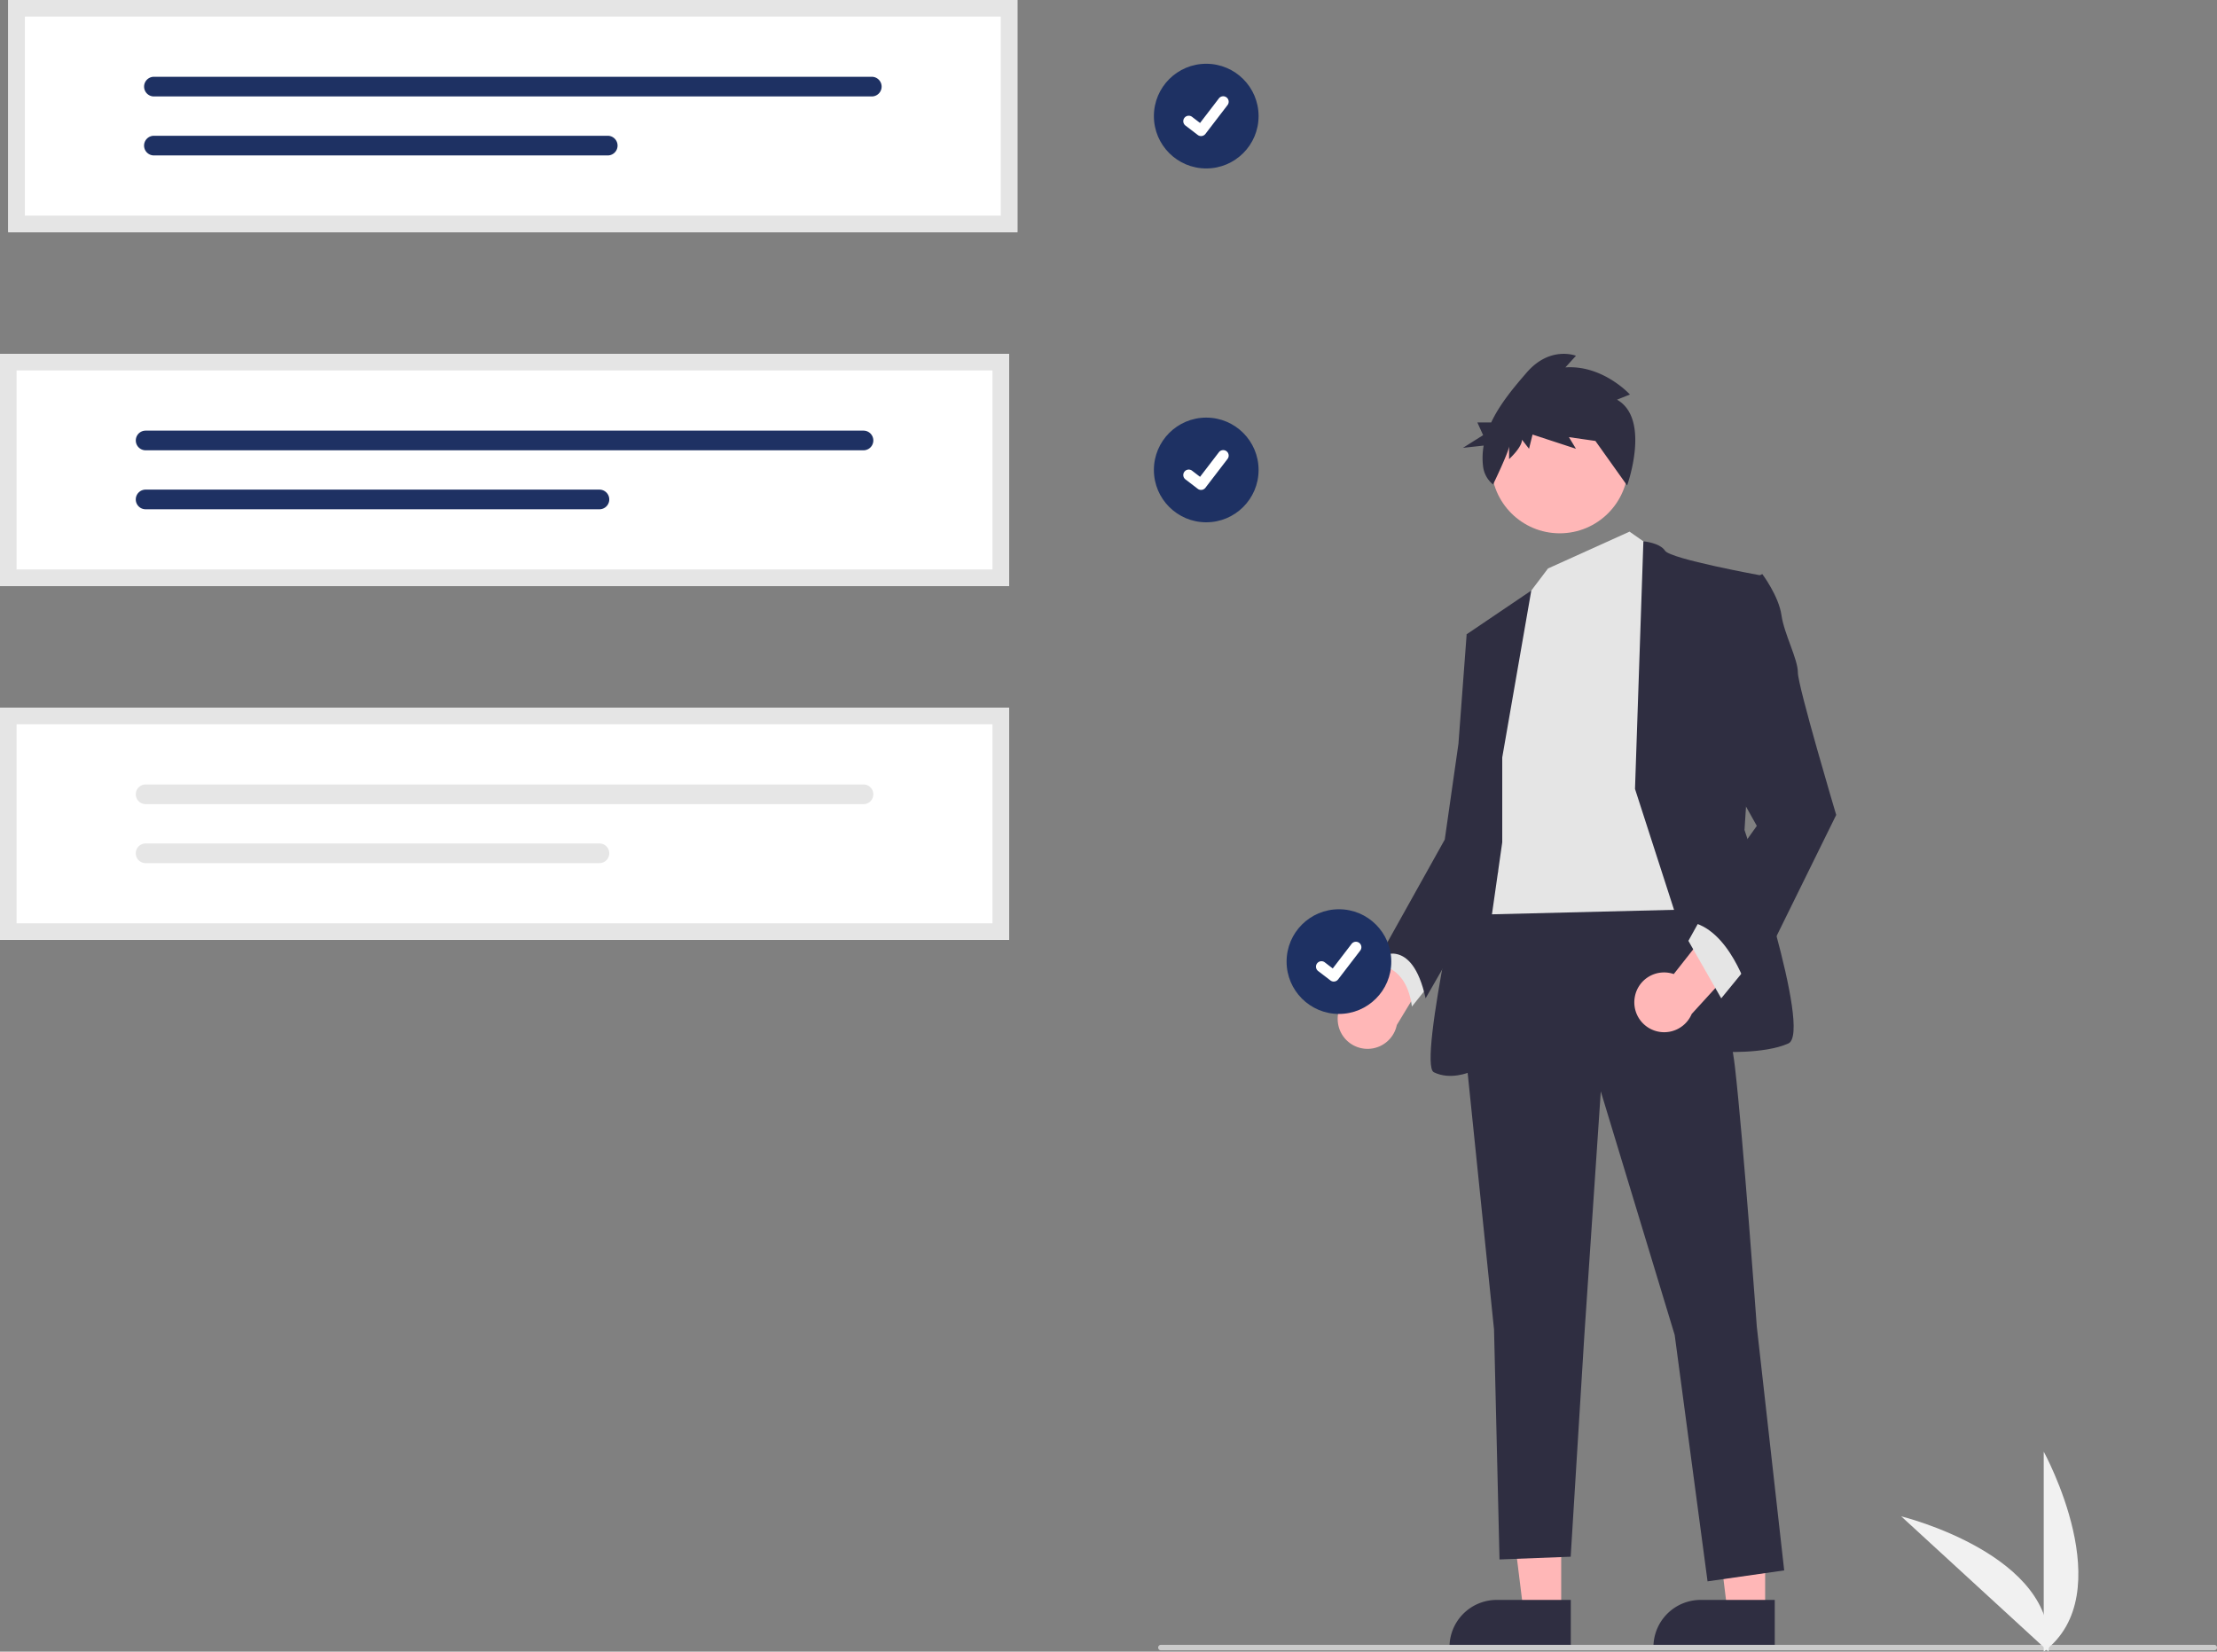 <svg id="a644d002-dee1-4c60-b6d8-14071a55f848" data-name="Layer 1" xmlns="http://www.w3.org/2000/svg" width="801.921" height="597.457" viewBox="0 0 801.921 597.457"><rect x="0" y="0" width="801.921" height="597.457" fill="#808080" stroke="none"/><circle id="a21b076b-2a02-49a5-bb32-17a8ec3aa4f0" data-name="Ellipse 44" cx="436.314" cy="42" r="18.934" fill="#1e3163"/><path id="e6e13b85-c0f0-465c-a6f6-5f502d6349d1" data-name="Path 395" d="M633.477,200.494a1.964,1.964,0,0,1-1.181-.393l-.021-.016-4.45-3.404A1.977,1.977,0,0,1,630.231,193.543l2.882,2.21,6.811-8.885a1.977,1.977,0,0,1,2.771-.366l.001 0-.042.059.043-.059a1.979,1.979,0,0,1,.366,2.772l-8.011,10.447a1.978,1.978,0,0,1-1.573.771Z" transform="translate(-199.039 -151.271)" fill="#fff"/><circle id="a589868e-34c5-408c-9ae2-7552629e8089" data-name="Ellipse 44" cx="436.314" cy="170" r="18.934" fill="#1e3163"/><path id="e165961b-e395-421d-ab84-b3c9bf16c3b4" data-name="Path 395" d="M633.477,328.494a1.964,1.964,0,0,1-1.181-.393l-.021-.016-4.45-3.404A1.977,1.977,0,1,1,630.231,321.543l2.882,2.21,6.811-8.885a1.977,1.977,0,0,1,2.771-.366l.001 0-.042.059.043-.059a1.979,1.979,0,0,1,.366,2.772l-8.011,10.447a1.978,1.978,0,0,1-1.573.771Z" transform="translate(-199.039 -151.271)" fill="#fff"/><path d="M682.904,520.23a10.746,10.746,0,0,1,12.209-11.065l17.341-34.022,9.799,17.256-17.97,29.663a10.804,10.804,0,0,1-21.379-1.831Z" transform="translate(-199.039 -151.271)" fill="#ffb7b7"/><polygon points="564.71 583.194 551.101 583.193 544.627 530.702 564.712 530.703 564.71 583.194" fill="#ffb7b7"/><path d="M767.22,747.657l-43.88-.002v-.555a17.08,17.08,0,0,1,17.08-17.079h.001l26.801.001Z" transform="translate(-199.039 -151.271)" fill="#2f2e41"/><polygon points="638.483 583.194 624.874 583.193 618.4 530.702 638.485 530.703 638.483 583.194" fill="#ffb7b7"/><path d="M840.993,747.657l-43.881-.002v-.555a17.08,17.08,0,0,1,17.08-17.079h.001l26.801.001Z" transform="translate(-199.039 -151.271)" fill="#2f2e41"/><path d="M703.806,490.62l-5.941,9.902s9.902,0,11.882,14.852l7.921-9.902Z" transform="translate(-199.039 -151.271)" fill="#e5e5e5"/><path d="M807.772,469.827s15.842,41.586,18.813,67.33,7.921,94.064,7.921,94.064l9.902,88.123-27.724,3.961-11.882-89.113-26.734-88.123-5.941,88.123-4.951,80.202-25.744.99-1.98-83.173-10.892-105.946,5.941-50.498Z" transform="translate(-199.039 -151.271)" fill="#2f2e41"/><circle cx="564.176" cy="168.164" r="24.754" fill="#ffb7b7"/><polygon points="589.424 192.312 599.326 199.242 612.198 328.952 531.996 330.932 542.888 240.829 552.789 215.085 559.936 205.636 589.424 192.312" fill="#e5e5e5"/><path d="M790.444,436.657l3.03-89.567s5.882.454,7.862,3.424,34.655,8.911,34.655,8.911l-5.941,92.084s24.754,73.271,15.842,77.232-24.754,2.97-24.754,2.97Z" transform="translate(-199.039 -151.271)" fill="#2f2e41"/><path d="M742.422,425.27l10.504-60.365L729.55,380.713,735.491,424.28l-4.951,29.704s-18.813,82.182-12.872,85.153,12.872,0,12.872,0L742.422,455.965Z" transform="translate(-199.039 -151.271)" fill="#2f2e41"/><path d="M736.481,378.733,729.55,380.713l-2.97,39.606-4.951,34.655L697.865,497.551s11.882-7.921,16.833,14.852l26.171-45.564Z" transform="translate(-199.039 -151.271)" fill="#2f2e41"/><path d="M783.938,295.851l4.668-1.869s-9.76-10.745-23.339-9.811l3.819-4.205s-9.336-3.737-17.823,6.073c-4.462,5.157-9.623,11.22-12.841,18.049h-4.999l2.086,4.594-7.302,4.594,7.495-.825a25.672,25.672,0,0,0-.203,7.62,9.859,9.859,0,0,0,3.61,6.45h0s5.789-11.983,5.789-13.851v4.672s4.668-4.205,4.668-7.008l2.546,3.27,1.273-5.139,15.701,5.139-2.546-4.205,9.76,1.402-3.819-5.139,15.111,21.221S796.244,302.858,783.938,295.851Z" transform="translate(-199.039 -151.271)" fill="#2f2e41"/><path d="M790.339,512.11a10.746,10.746,0,0,1,14.125-8.485l23.616-30.009,6.262,18.83-23.386,25.61a10.804,10.804,0,0,1-20.617-5.946Z" transform="translate(-199.039 -151.271)" fill="#ffb7b7"/><polygon points="631.506 350.24 622.595 361.132 610.713 340.339 615.663 331.428 631.506 350.24" fill="#e5e5e5"/><path d="M828.565,362.891l7.921-3.961s5.941,7.921,6.931,14.852,5.941,15.842,5.941,20.793,13.862,51.488,13.862,51.488L831.535,510.423s-6.931-23.764-21.783-25.744l24.754-34.655-13.862-24.754Z" transform="translate(-199.039 -151.271)" fill="#2f2e41"/><path d="M999.961,748.267h-381a1,1,0,0,1,0-2h381a1,1,0,0,1,0,2Z" transform="translate(-199.039 -151.271)" fill="#cbcbcb"/><path d="M564.039,363.271h-365v-84h365Z" transform="translate(-199.039 -151.271)" fill="#fff"/><path d="M251.717,307.046a3.556,3.556,0,0,0,0,7.113H511.377a3.556,3.556,0,0,0,0-7.113Z" transform="translate(-199.039 -151.271)" fill="#1e3163"/><path d="M251.717,328.384a3.556,3.556,0,0,0-.015,7.113H415.862a3.556,3.556,0,1,0,0-7.113Z" transform="translate(-199.039 -151.271)" fill="#1e3163"/><path d="M564.039,363.271h-365v-84h365Zm-359-6h353v-72h-353Z" transform="translate(-199.039 -151.271)" fill="#e5e5e5"/><path d="M564.039,491.271h-365v-84h365Z" transform="translate(-199.039 -151.271)" fill="#fff"/><path d="M251.717,435.046a3.556,3.556,0,0,0,0,7.113H511.377a3.556,3.556,0,0,0,0-7.113Z" transform="translate(-199.039 -151.271)" fill="#e6e6e6"/><path d="M251.717,456.384a3.556,3.556,0,0,0-.015,7.113H415.862a3.556,3.556,0,1,0,0-7.113Z" transform="translate(-199.039 -151.271)" fill="#e6e6e6"/><path d="M564.039,491.271h-365v-84h365Zm-359-6h353v-72h-353Z" transform="translate(-199.039 -151.271)" fill="#e5e5e5"/><path d="M567.039,235.271h-365v-84h365Z" transform="translate(-199.039 -151.271)" fill="#fff"/><path d="M254.717,179.046a3.556,3.556,0,0,0,0,7.113H514.377a3.556,3.556,0,0,0,0-7.113Z" transform="translate(-199.039 -151.271)" fill="#1e3163"/><path d="M254.717,200.384a3.556,3.556,0,0,0-.015,7.113H418.862a3.556,3.556,0,1,0,0-7.113Z" transform="translate(-199.039 -151.271)" fill="#1e3163"/><path d="M567.039,235.271h-365v-84h365Zm-359-6h353v-72h-353Z" transform="translate(-199.039 -151.271)" fill="#e5e5e5"/><path d="M938.287,748.729v-72.34S966.479,727.675,938.287,748.729Z" transform="translate(-199.039 -151.271)" fill="#f1f1f1"/><path d="M940.029,748.716l-53.29-48.921S943.584,713.71,940.029,748.716Z" transform="translate(-199.039 -151.271)" fill="#f1f1f1"/><circle id="b5ebad9a-150e-4d35-a0fa-e0e6655123db" data-name="Ellipse 44" cx="484.314" cy="347.846" r="18.934" fill="#1e3163"/><path id="a3d97315-c3ee-404f-9bfd-8b2853817976" data-name="Path 395" d="M681.477,506.34a1.964,1.964,0,0,1-1.181-.393l-.021-.016-4.45-3.404a1.977,1.977,0,1,1,2.406-3.139l2.882,2.21,6.811-8.885a1.977,1.977,0,0,1,2.771-.366l.001 0-.042.059.043-.059a1.979,1.979,0,0,1,.366,2.772l-8.011,10.447a1.978,1.978,0,0,1-1.573.771Z" transform="translate(-199.039 -151.271)" fill="#fff"/></svg>